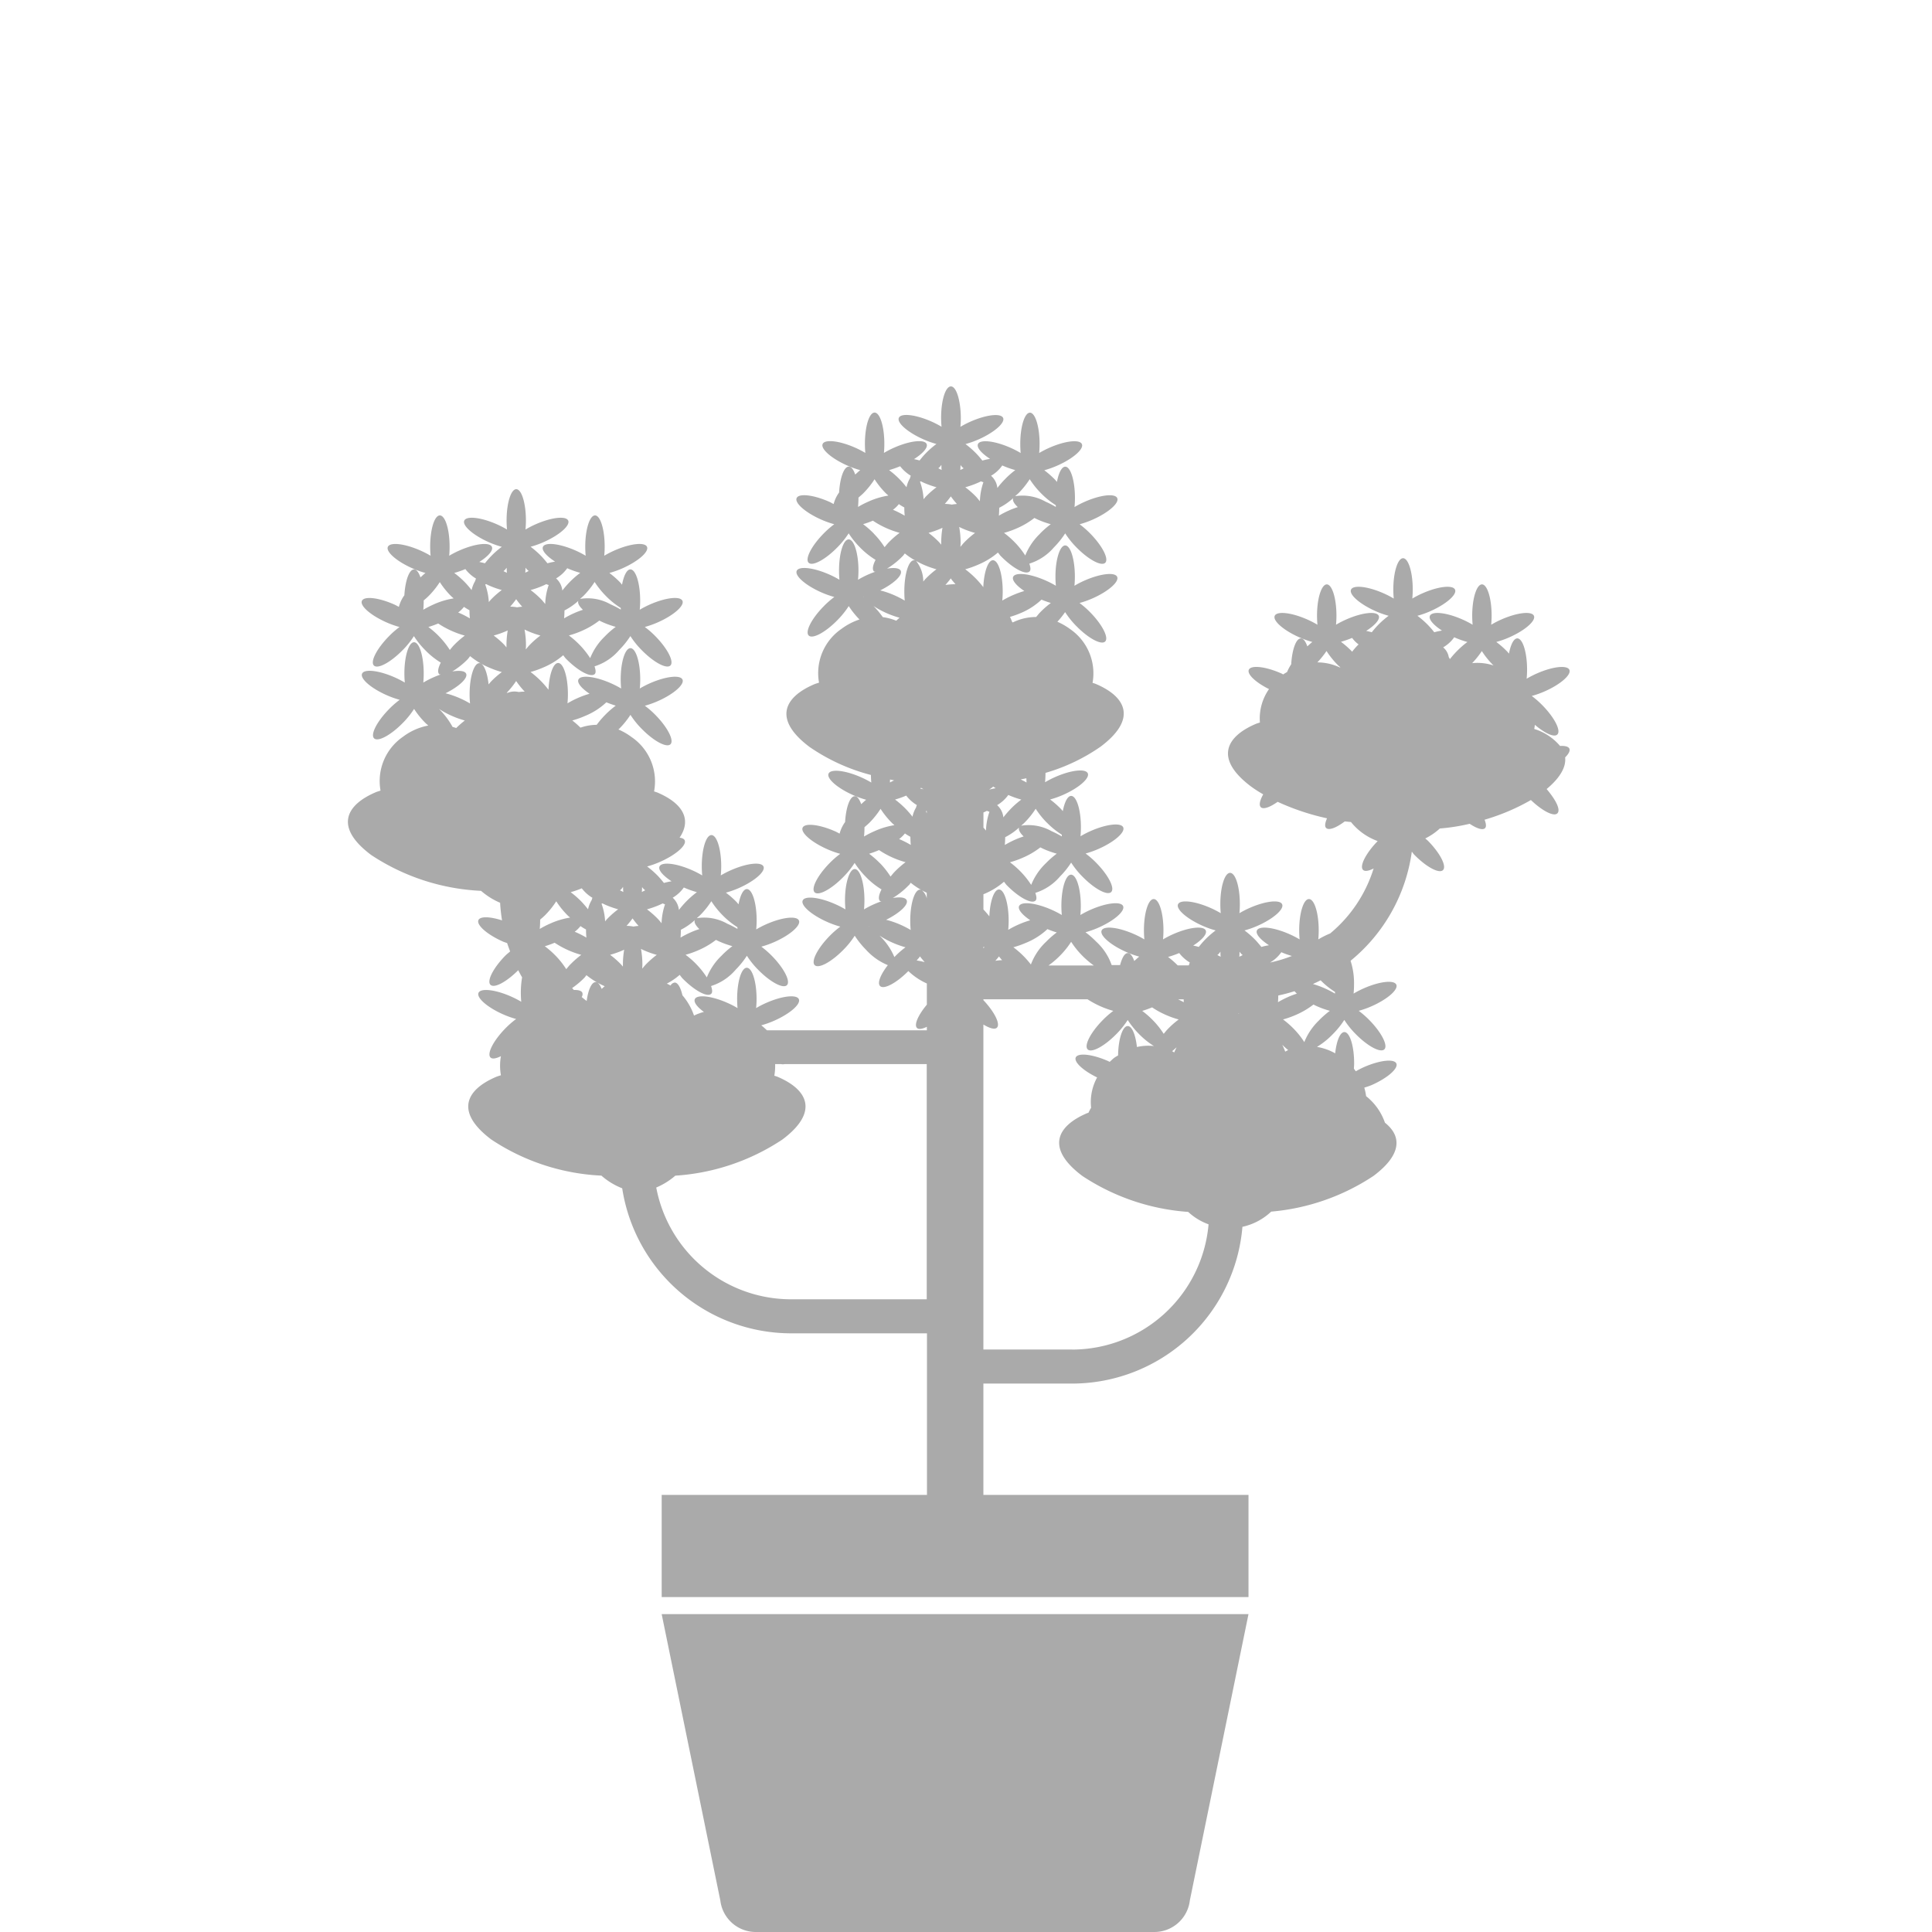 <svg xmlns="http://www.w3.org/2000/svg" width="100" height="100.004" viewBox="0 0 100 100.004">
    <defs>
        <clipPath id="ucnul42b8a">
            <path data-name="사각형 2634" style="fill:none" d="M0 0h63.245v80.004H0z"/>
        </clipPath>
    </defs>
    <g data-name="그룹 2521">
        <path data-name="사각형 2626" style="fill:none" d="M0 0h100v100H0z"/>
        <g data-name="그룹 2391">
            <g data-name="그룹 2390" style="clip-path:url(#ucnul42b8a)" transform="translate(18 20)">
                <path data-name="패스 11178" d="M19.284 78.368A1.849 1.849 0 0 0 21.121 80h20.628a1.85 1.85 0 0 0 1.838-1.64l3.035-14.813H16.248z" style="fill:#aaa"/>
                <path data-name="패스 11179" d="M63.232 18.752c-.05-.114-.231-.156-.483-.141a2.859 2.859 0 0 0-1.163-.821c-.057-.024-.116-.037-.174-.059.013-.072.026-.144.033-.214.514.438 1 .666 1.163.5.2-.195-.145-.87-.769-1.507a4.6 4.6 0 0 0-.556-.487 4.739 4.739 0 0 0 .674-.24c.816-.36 1.386-.859 1.273-1.114-.113-.255-.865-.171-1.681.189a4.822 4.822 0 0 0-.53.273c.014-.15.022-.309.022-.474 0-.891-.226-1.614-.505-1.614-.184 0-.344.318-.432.788-.036-.039-.062-.077-.1-.116a4.6 4.6 0 0 0-.556-.487 4.7 4.7 0 0 0 .674-.24c.816-.36 1.386-.859 1.273-1.114-.113-.255-.864-.171-1.681.189a4.822 4.822 0 0 0-.53.273c.014-.15.022-.309.022-.474 0-.891-.226-1.614-.5-1.614s-.505.723-.505 1.614c0 .165.008.324.022.474a4.822 4.822 0 0 0-.53-.273c-.816-.36-1.568-.444-1.681-.189-.079.179.183.478.625.765a3.145 3.145 0 0 0-.4.087 4.652 4.652 0 0 0-.316-.366 4.594 4.594 0 0 0-.556-.487 4.739 4.739 0 0 0 .674-.24c.816-.36 1.386-.859 1.273-1.114-.113-.255-.865-.171-1.681.189a4.822 4.822 0 0 0-.53.273c.014-.15.022-.309.022-.474 0-.891-.226-1.614-.5-1.614s-.505.723-.505 1.614c0 .165.008.324.022.474a4.821 4.821 0 0 0-.53-.273c-.816-.36-1.568-.444-1.681-.189s.458.754 1.273 1.114a4.727 4.727 0 0 0 .673.24 4.594 4.594 0 0 0-.556.487 4.682 4.682 0 0 0-.316.366c-.1-.03-.2-.052-.29-.07.458-.293.731-.6.65-.782-.113-.255-.865-.171-1.681.189a4.822 4.822 0 0 0-.53.273c.014-.15.022-.309.022-.474 0-.891-.226-1.614-.5-1.614s-.505.723-.505 1.614c0 .165.008.324.022.474a4.822 4.822 0 0 0-.53-.273c-.816-.36-1.568-.444-1.681-.189s.458.754 1.273 1.114a4.727 4.727 0 0 0 .673.24c-.092.069-.172.152-.259.227-.089-.254-.205-.412-.334-.412-.25 0-.455.58-.5 1.34a2.24 2.24 0 0 0-.213.4c-.067.043-.137.076-.2.125-.034-.016-.066-.037-.1-.052-.816-.36-1.568-.444-1.681-.189-.1.23.356.658 1.045 1a2.65 2.65 0 0 0-.471 1.729c-.07.026-.142.043-.211.072-1.609.687-2.115 1.842-.241 3.247a6.666 6.666 0 0 0 .623.4c-.171.306-.233.558-.124.665.133.13.476 0 .871-.278a12.424 12.424 0 0 0 2.556.854c-.1.228-.134.417-.046.5.143.141.53-.013.966-.341.11.014.214.023.319.033a3.143 3.143 0 0 0 1.382.986c-.615.633-.953 1.3-.756 1.492.094.093.3.053.546-.073a7.092 7.092 0 0 1-2.249 3.362l-.085.035a4.822 4.822 0 0 0-.53.273c.014-.15.022-.309.022-.474 0-.891-.226-1.614-.505-1.614s-.505.723-.505 1.614c0 .165.008.324.022.474a4.822 4.822 0 0 0-.53-.273c-.816-.36-1.568-.444-1.681-.189-.079.179.183.478.625.765a3.106 3.106 0 0 0-.393.087c-.1-.122-.2-.244-.317-.367a4.6 4.6 0 0 0-.556-.487 4.739 4.739 0 0 0 .674-.24c.816-.36 1.386-.859 1.273-1.114-.113-.255-.865-.171-1.681.189a4.821 4.821 0 0 0-.53.273c.014-.15.022-.309.022-.474 0-.891-.226-1.614-.505-1.614s-.505.723-.505 1.614c0 .165.008.324.022.474a4.821 4.821 0 0 0-.53-.273c-.816-.36-1.568-.444-1.681-.189s.458.754 1.273 1.114a4.727 4.727 0 0 0 .673.24 4.6 4.6 0 0 0-.556.487 4.84 4.84 0 0 0-.316.366 3.53 3.53 0 0 0-.29-.069c.458-.292.731-.6.65-.782-.113-.255-.865-.171-1.681.189a4.822 4.822 0 0 0-.53.273c.014-.15.022-.309.022-.474 0-.891-.226-1.614-.505-1.614s-.505.723-.505 1.614c0 .165.008.324.022.474a4.822 4.822 0 0 0-.53-.273c-.816-.36-1.568-.444-1.681-.189s.458.754 1.273 1.114a4.727 4.727 0 0 0 .673.24c-.092.069-.172.151-.258.226-.089-.253-.206-.411-.334-.411-.162 0-.3.246-.4.623h-.435a2.977 2.977 0 0 0-.8-1.213 4.6 4.6 0 0 0-.556-.487 4.783 4.783 0 0 0 .674-.24c.816-.36 1.386-.859 1.273-1.114-.112-.255-.865-.171-1.681.189a4.913 4.913 0 0 0-.53.273c.014-.15.022-.309.022-.474 0-.891-.226-1.614-.505-1.614s-.5.723-.5 1.614c0 .165.008.324.022.474a4.821 4.821 0 0 0-.53-.273c-.816-.36-1.568-.444-1.681-.189-.076.172.165.456.578.734a4.753 4.753 0 0 0-.61.222 4.821 4.821 0 0 0-.53.273c.014-.15.022-.309.022-.474 0-.891-.226-1.614-.5-1.614-.256 0-.465.606-.5 1.39a5.024 5.024 0 0 0-.306-.356v-.79c.015-.007.032-.01.048-.017a3.851 3.851 0 0 0 1.016-.627c.05.056.089.122.141.175.624.637 1.291.995 1.491.8.075-.072.052-.223-.009-.4a2.78 2.78 0 0 0 1.273-.844 4.394 4.394 0 0 0 .581-.723 4.394 4.394 0 0 0 .581.723c.624.637 1.291 1 1.491.8s-.145-.87-.769-1.507a4.6 4.6 0 0 0-.556-.487 4.784 4.784 0 0 0 .674-.24c.816-.36 1.386-.859 1.273-1.114-.112-.255-.865-.171-1.681.189a4.913 4.913 0 0 0-.53.273c.014-.15.022-.309.022-.474 0-.891-.226-1.614-.505-1.614-.184 0-.343.318-.432.787-.035-.039-.062-.077-.1-.116a4.6 4.6 0 0 0-.556-.487 4.783 4.783 0 0 0 .674-.24c.816-.36 1.386-.859 1.274-1.114-.113-.255-.865-.171-1.681.189a4.822 4.822 0 0 0-.53.273c.014-.15.022-.309.022-.474v-.01a9.711 9.711 0 0 0 2.85-1.356c1.874-1.405 1.368-2.56-.241-3.247-.057-.024-.115-.037-.172-.059a2.78 2.78 0 0 0-1.151-2.774 3.38 3.38 0 0 0-.67-.387 4.435 4.435 0 0 0 .4-.5 4.447 4.447 0 0 0 .581.723c.624.637 1.291.995 1.491.8s-.145-.87-.768-1.507a4.681 4.681 0 0 0-.557-.487 4.973 4.973 0 0 0 .675-.24c.815-.36 1.385-.859 1.272-1.114-.113-.255-.865-.17-1.681.189a4.822 4.822 0 0 0-.53.273c.014-.15.022-.309.022-.474 0-.891-.226-1.614-.5-1.614s-.505.723-.505 1.614c0 .165.008.324.022.474a4.734 4.734 0 0 0-.53-.273c-.816-.36-1.567-.444-1.681-.189-.077.172.164.456.579.734a4.657 4.657 0 0 0-.611.222 4.748 4.748 0 0 0-.531.273c.014-.15.022-.309.022-.474 0-.891-.226-1.614-.505-1.614-.255 0-.464.607-.5 1.393a4.739 4.739 0 0 0-.935-.926 4.739 4.739 0 0 0 .674-.24 3.877 3.877 0 0 0 1.019-.625c.051.057.09.124.145.179.623.637 1.29.995 1.49.8.075-.073.052-.226-.01-.405a2.764 2.764 0 0 0 1.275-.844 4.447 4.447 0 0 0 .581-.723 4.447 4.447 0 0 0 .581.723c.624.637 1.291.995 1.491.8s-.145-.87-.768-1.507a4.681 4.681 0 0 0-.557-.487 4.8 4.8 0 0 0 .675-.24c.815-.36 1.385-.859 1.272-1.114-.113-.255-.865-.171-1.681.189a4.822 4.822 0 0 0-.53.273c.014-.15.022-.309.022-.474 0-.891-.226-1.614-.5-1.614-.184 0-.343.318-.432.787-.036-.039-.062-.077-.1-.116a4.663 4.663 0 0 0-.555-.487 4.771 4.771 0 0 0 .673-.24c.816-.36 1.386-.859 1.273-1.114-.113-.255-.865-.171-1.681.189a4.822 4.822 0 0 0-.53.273c.014-.15.022-.309.022-.474 0-.891-.226-1.614-.5-1.614s-.5.723-.5 1.614c0 .165.007.324.021.474a4.9 4.9 0 0 0-.529-.273c-.817-.36-1.569-.444-1.682-.189-.079.179.183.478.627.765a3.223 3.223 0 0 0-.4.088 4.651 4.651 0 0 0-.317-.367 4.52 4.52 0 0 0-.556-.487 4.739 4.739 0 0 0 .674-.24c.816-.36 1.386-.859 1.274-1.114-.113-.255-.864-.171-1.681.189a4.822 4.822 0 0 0-.53.273c.014-.15.022-.309.022-.474C31.723.723 31.5 0 31.219 0s-.507.723-.507 1.614c0 .165.008.324.022.474a4.9 4.9 0 0 0-.529-.273c-.816-.36-1.569-.444-1.681-.189s.458.754 1.272 1.114a4.771 4.771 0 0 0 .673.24 4.6 4.6 0 0 0-.556.487 4.66 4.66 0 0 0-.316.367c-.1-.03-.2-.052-.288-.07.46-.293.733-.6.653-.783-.112-.255-.865-.171-1.681.189a4.9 4.9 0 0 0-.529.273c.014-.15.021-.309.021-.474 0-.891-.225-1.614-.505-1.614s-.5.723-.5 1.614c0 .165.008.324.022.474a4.9 4.9 0 0 0-.529-.273c-.816-.36-1.569-.444-1.681-.189s.459.753 1.272 1.114a4.771 4.771 0 0 0 .673.24c-.091.069-.171.152-.259.227-.088-.253-.2-.411-.334-.411-.25 0-.455.579-.5 1.339a1.786 1.786 0 0 0-.283.6c-.078-.04-.152-.086-.233-.121-.816-.36-1.569-.444-1.682-.189s.458.754 1.273 1.114a4.783 4.783 0 0 0 .674.24 4.52 4.52 0 0 0-.556.487c-.625.637-.969 1.311-.77 1.507s.867-.163 1.49-.8a4.507 4.507 0 0 0 .582-.723 4.389 4.389 0 0 0 .58.723 4.052 4.052 0 0 0 .812.65c-.142.278-.183.5-.082.6.016.015.049.005.069.014-.118.042-.24.088-.365.143a5.008 5.008 0 0 0-.53.273c.014-.15.023-.309.023-.474 0-.891-.226-1.614-.506-1.614s-.5.723-.5 1.614c0 .165.007.324.021.474a4.9 4.9 0 0 0-.529-.273c-.816-.36-1.569-.444-1.682-.189s.458.754 1.273 1.114a4.783 4.783 0 0 0 .674.24 4.52 4.52 0 0 0-.556.487c-.625.637-.969 1.311-.77 1.507s.867-.163 1.49-.8a4.507 4.507 0 0 0 .582-.723 4.365 4.365 0 0 0 .556.693 3.3 3.3 0 0 0-.924.48 2.778 2.778 0 0 0-1.17 2.789c-.083.03-.166.05-.247.084-1.608.687-2.114 1.842-.241 3.247a10.033 10.033 0 0 0 3.175 1.449c0 .134.006.267.019.391a4.928 4.928 0 0 0-.531-.273c-.816-.36-1.568-.444-1.681-.189s.459.754 1.274 1.114a4.671 4.671 0 0 0 .672.24c-.091.068-.171.151-.258.226-.09-.252-.2-.41-.333-.41-.25 0-.455.578-.5 1.337a1.784 1.784 0 0 0-.284.6c-.077-.04-.153-.085-.233-.12-.816-.36-1.567-.444-1.681-.189s.458.754 1.274 1.114a4.671 4.671 0 0 0 .672.24 4.672 4.672 0 0 0-.556.487c-.623.637-.968 1.311-.768 1.507s.865-.163 1.489-.8a4.394 4.394 0 0 0 .581-.723 4.507 4.507 0 0 0 .582.723 4.017 4.017 0 0 0 .81.649c-.142.276-.181.5-.08.6.015.016.052.007.074.015a4.41 4.41 0 0 0-.37.145 4.748 4.748 0 0 0-.531.273c.014-.15.022-.309.022-.474 0-.891-.226-1.614-.5-1.614s-.506.723-.506 1.614c0 .165.009.324.023.474a4.836 4.836 0 0 0-.531-.273c-.816-.36-1.567-.444-1.681-.189s.458.754 1.274 1.114a4.8 4.8 0 0 0 .672.24 4.672 4.672 0 0 0-.556.487c-.623.637-.968 1.311-.768 1.507s.865-.163 1.489-.8a4.437 4.437 0 0 0 .581-.723 4.552 4.552 0 0 0 .582.723 3.147 3.147 0 0 0 1.132.8c-.378.488-.558.93-.4 1.082.195.193.847-.156 1.462-.776a3.368 3.368 0 0 0 .958.643V32c-.445.536-.677 1.042-.51 1.207.09.088.281.05.51-.059v.181H21.7c-.1-.087-.19-.18-.3-.258a4.739 4.739 0 0 0 .674-.24c.816-.36 1.386-.859 1.274-1.114-.113-.255-.864-.171-1.68.189a4.748 4.748 0 0 0-.531.273c.014-.15.023-.309.023-.474 0-.891-.227-1.614-.506-1.614s-.5.723-.5 1.614c0 .165.007.324.021.474a4.649 4.649 0 0 0-.53-.273c-.815-.36-1.568-.444-1.681-.189-.07.157.123.407.47.66a2.91 2.91 0 0 0-.512.188 3.2 3.2 0 0 0-.6-1.049c-.091-.4-.237-.659-.4-.659a.284.284 0 0 0-.214.155 1.604 1.604 0 0 0-.193-.1 3.327 3.327 0 0 0 .665-.453c.05.057.089.124.142.178.624.637 1.291 1 1.491.8.075-.073.053-.224-.009-.4a2.766 2.766 0 0 0 1.273-.844 4.507 4.507 0 0 0 .582-.723 4.343 4.343 0 0 0 .581.723c.624.637 1.291.995 1.49.8s-.145-.87-.768-1.507a4.672 4.672 0 0 0-.556-.487 4.829 4.829 0 0 0 .674-.24c.816-.36 1.385-.859 1.272-1.114-.113-.255-.864-.171-1.68.189a4.748 4.748 0 0 0-.531.273c.014-.15.023-.309.023-.474 0-.891-.227-1.614-.506-1.614-.184 0-.344.318-.431.788-.037-.039-.062-.077-.1-.116a4.585 4.585 0 0 0-.555-.487 4.829 4.829 0 0 0 .674-.24c.816-.36 1.385-.859 1.272-1.114-.112-.255-.865-.171-1.681.189a5.008 5.008 0 0 0-.53.273c.014-.15.023-.309.023-.474 0-.891-.227-1.614-.506-1.614s-.5.723-.5 1.614c0 .165.009.324.023.474a4.836 4.836 0 0 0-.531-.273c-.815-.36-1.568-.444-1.681-.189-.078.179.184.478.625.765a3.2 3.2 0 0 0-.394.087c-.1-.122-.2-.245-.316-.367a4.752 4.752 0 0 0-.556-.487 4.783 4.783 0 0 0 .674-.24c.815-.36 1.385-.859 1.272-1.114-.034-.077-.129-.119-.264-.136.667-.991.1-1.805-1.147-2.336-.057-.024-.116-.037-.174-.059a2.779 2.779 0 0 0-1.155-2.806 3.35 3.35 0 0 0-.691-.4c.013-.014.027-.023.041-.037a4.39 4.39 0 0 0 .582-.72 4.333 4.333 0 0 0 .581.723c.623.637 1.29.995 1.49.8s-.145-.87-.769-1.507a4.52 4.52 0 0 0-.556-.487 4.866 4.866 0 0 0 .674-.24c.816-.36 1.386-.859 1.274-1.114-.112-.255-.864-.171-1.681.189a4.807 4.807 0 0 0-.529.273c.014-.15.022-.309.022-.474 0-.891-.227-1.614-.506-1.614s-.505.723-.505 1.614c0 .165.009.324.023.474a4.927 4.927 0 0 0-.531-.273c-.815-.36-1.568-.444-1.681-.189-.076.172.165.456.577.733a4.7 4.7 0 0 0-.613.223 4.808 4.808 0 0 0-.529.273c.014-.15.022-.309.022-.474 0-.891-.227-1.614-.506-1.614-.255 0-.463.6-.5 1.385a4.883 4.883 0 0 0-.372-.432 4.752 4.752 0 0 0-.556-.487 4.829 4.829 0 0 0 .674-.24 3.817 3.817 0 0 0 1.015-.627c.05.056.088.122.14.175.624.637 1.291.995 1.492.8.074-.072.051-.223-.009-.4a2.758 2.758 0 0 0 1.274-.844 4.349 4.349 0 0 0 .582-.723 4.333 4.333 0 0 0 .581.723c.623.637 1.29.995 1.49.8s-.145-.87-.769-1.507a4.52 4.52 0 0 0-.556-.487 4.739 4.739 0 0 0 .674-.24c.816-.36 1.386-.859 1.274-1.114-.112-.255-.864-.171-1.681.189a4.807 4.807 0 0 0-.529.273c.014-.15.022-.309.022-.474 0-.891-.227-1.614-.506-1.614-.184 0-.343.32-.432.792-.036-.041-.064-.08-.1-.12a4.662 4.662 0 0 0-.555-.487 4.853 4.853 0 0 0 .673-.24c.816-.36 1.387-.859 1.273-1.114-.114-.255-.866-.171-1.682.189a4.913 4.913 0 0 0-.53.273c.014-.15.022-.309.022-.474 0-.891-.225-1.614-.5-1.614s-.505.723-.505 1.614c0 .165.007.324.021.474a4.9 4.9 0 0 0-.529-.273c-.817-.36-1.569-.444-1.681-.189-.081.179.182.479.626.766a3.334 3.334 0 0 0-.393.087c-.1-.122-.2-.245-.316-.367a4.752 4.752 0 0 0-.557-.489 4.829 4.829 0 0 0 .674-.24c.815-.36 1.385-.859 1.272-1.114-.113-.255-.864-.171-1.681.189a4.913 4.913 0 0 0-.53.273c.014-.15.022-.309.022-.474 0-.891-.225-1.614-.5-1.614s-.5.723-.5 1.614c0 .165.008.324.022.474a4.913 4.913 0 0 0-.53-.273c-.817-.36-1.568-.444-1.682-.189S6.482 7.7 7.3 8.063a4.807 4.807 0 0 0 .673.24 4.447 4.447 0 0 0-.873.853c-.1-.029-.2-.051-.291-.069.459-.293.733-.6.651-.783-.113-.255-.864-.171-1.681.189a4.72 4.72 0 0 0-.529.273c.014-.15.021-.309.021-.474 0-.891-.226-1.614-.505-1.614s-.5.723-.5 1.614c0 .165.008.324.022.474a4.836 4.836 0 0 0-.531-.273c-.815-.36-1.567-.444-1.681-.189s.458.754 1.274 1.114a4.762 4.762 0 0 0 .673.24c-.093.068-.172.151-.259.226-.088-.253-.2-.411-.334-.411-.249 0-.454.579-.5 1.338a1.77 1.77 0 0 0-.284.6c-.078-.039-.154-.085-.234-.12-.812-.363-1.566-.447-1.68-.191s.458.754 1.274 1.114a4.683 4.683 0 0 0 .673.24 4.447 4.447 0 0 0-.556.487c-.624.637-.969 1.311-.769 1.507s.866-.163 1.489-.8a4.293 4.293 0 0 0 .581-.723 4.39 4.39 0 0 0 .582.723 4.077 4.077 0 0 0 .809.649c-.141.277-.181.5-.08.6.015.016.052.007.074.015a4.696 4.696 0 0 0-.37.145 4.807 4.807 0 0 0-.529.273c.014-.15.021-.309.021-.474 0-.891-.225-1.614-.5-1.614s-.5.723-.5 1.614c0 .165.008.324.022.474a4.836 4.836 0 0 0-.531-.273c-.816-.36-1.567-.444-1.681-.189s.458.754 1.274 1.114a4.807 4.807 0 0 0 .673.24 4.447 4.447 0 0 0-.556.487c-.624.637-.969 1.311-.769 1.507s.866-.163 1.489-.8a4.333 4.333 0 0 0 .581-.723 4.39 4.39 0 0 0 .582.723c.05.052.1.09.153.138a3.106 3.106 0 0 0-1.3.574 2.782 2.782 0 0 0-1.172 2.792c-.082.031-.166.051-.246.085-1.609.687-2.116 1.842-.241 3.247A11.233 11.233 0 0 0 6.9 26.11a3.681 3.681 0 0 0 .986.617 8.562 8.562 0 0 0 .1.912c-.621-.2-1.131-.221-1.222-.015-.113.255.458.754 1.274 1.114.069.03.142.049.212.076.046.147.1.288.154.432-.082.074-.171.139-.25.219-.623.637-.968 1.311-.768 1.507s.829-.149 1.438-.754c.063.124.127.248.2.368a4.629 4.629 0 0 0-.066.791c0 .165.008.324.022.474a4.836 4.836 0 0 0-.531-.273c-.815-.36-1.567-.444-1.681-.189s.458.754 1.274 1.114a4.762 4.762 0 0 0 .673.24 4.529 4.529 0 0 0-.557.487c-.623.637-.968 1.311-.768 1.507.092.091.293.052.538-.07a2.792 2.792 0 0 0 0 .987c-.083.03-.167.051-.249.085-1.61.687-2.116 1.842-.242 3.247a11.235 11.235 0 0 0 5.691 1.864 3.62 3.62 0 0 0 1.077.656 8.855 8.855 0 0 0 8.737 7.507h7.038v8.364H16.249v5.287h30.373v-5.289H32.9v-5.761h4.6a8.856 8.856 0 0 0 8.808-8.114 3.143 3.143 0 0 0 1.489-.787 11.334 11.334 0 0 0 5.294-1.847c1.485-1.113 1.461-2.065.593-2.756a2.989 2.989 0 0 0-.8-1.223c-.055-.056-.119-.1-.176-.155a2.574 2.574 0 0 0-.093-.434c.13-.045.261-.082.387-.138.816-.36 1.386-.859 1.273-1.114-.113-.255-.865-.171-1.681.189a4.689 4.689 0 0 0-.417.215l-.1-.137c.005-.092.013-.182.013-.279 0-.891-.226-1.614-.505-1.614-.222 0-.408.46-.476 1.1a2.93 2.93 0 0 0-.943-.333 4.065 4.065 0 0 0 .834-.673 4.395 4.395 0 0 0 .581-.723 4.395 4.395 0 0 0 .581.723c.624.637 1.291.995 1.491.8s-.145-.87-.769-1.507a4.594 4.594 0 0 0-.556-.487 4.739 4.739 0 0 0 .672-.24c.816-.36 1.386-.859 1.273-1.114-.113-.255-.865-.171-1.681.189a4.822 4.822 0 0 0-.53.273c.014-.15.022-.309.022-.474a3.727 3.727 0 0 0-.179-1.224 8.843 8.843 0 0 0 3.17-5.647c.044.049.077.106.123.153.624.637 1.291 1 1.491.8s-.145-.87-.769-1.507c-.046-.047-.1-.085-.149-.131a3.18 3.18 0 0 0 .753-.515 10.191 10.191 0 0 0 1.546-.244c.36.239.67.348.794.227.079-.077.053-.242-.022-.438a10.946 10.946 0 0 0 2.398-1.018c.586.56 1.181.872 1.368.69s-.079-.7-.555-1.259c.719-.6 1.013-1.155.958-1.639.179-.176.269-.337.219-.45zM49.125 31.431c-.145.048-.294.1-.447.17a4.821 4.821 0 0 0-.53.273c.01-.11.013-.229.016-.348.285-.06.566-.135.84-.222a1.4 1.4 0 0 0 .121.127m-3.025 1.04v-.015l.037.018h-.035m-2.835-.748c0 .049 0 .1.007.151-.095-.056-.195-.1-.293-.151zm-.487 2.748c-.038-.02-.075-.046-.112-.064.075-.058.152-.13.23-.2-.039.089-.084.168-.118.263m-1.15-2.333a4.539 4.539 0 0 0 .706.388 4.727 4.727 0 0 0 .673.24 4.6 4.6 0 0 0-.556.487c-.084.086-.148.17-.221.256a4.232 4.232 0 0 0-.555-.7 4.594 4.594 0 0 0-.556-.487 4.814 4.814 0 0 0 .509-.182m6.892 2.289a3.716 3.716 0 0 0-.153-.355c.1.1.206.195.308.276-.052.022-.1.054-.155.079m-.2-5.144a4.7 4.7 0 0 0 .545.194 6.986 6.986 0 0 1-1.116.337h-.009a1.814 1.814 0 0 0 .577-.529m-2 .146c-.057.031-.116.055-.171.088.008-.082.008-.173.012-.26.031.033.053.074.085.106s.049.042.074.066m-1.149-.174c0 .088 0 .179.012.262-.056-.033-.115-.058-.172-.089.025-.023.049-.041.073-.065s.055-.074.087-.108m-2.137.065a1.952 1.952 0 0 0 .551.492 1.032 1.032 0 0 0-.042.126l-.014.025h-.57a4.518 4.518 0 0 0-.5-.438 4.739 4.739 0 0 0 .575-.2m-5.592-.586a4.437 4.437 0 0 0 .581.723 4.5 4.5 0 0 0 .595.506h-2.349a4.508 4.508 0 0 0 .595-.506 4.394 4.394 0 0 0 .581-.723M27.229 11.383c-.007-.008-.016-.013-.024-.021a4.575 4.575 0 0 0 .684.373 4.784 4.784 0 0 0 .674.24c-.063.046-.115.1-.174.153a2.747 2.747 0 0 0-.695-.185 4.589 4.589 0 0 0-.465-.56m-.547-.491.024.033c-.012-.009-.021-.02-.032-.029h.008m2.735-1.861c.119.066.244.131.381.191a4.794 4.794 0 0 0 .672.24 4.672 4.672 0 0 0-.556.487c-.048.049-.083.1-.126.147a1.682 1.682 0 0 0-.371-1.065m-.893-2.942a2.619 2.619 0 0 0 .283.172c0 .148.007.292.02.427a4.9 4.9 0 0 0-.529-.273c-.027-.012-.052-.021-.079-.031a1.632 1.632 0 0 0 .305-.295m5.918-.309c-.05.116.046.283.239.464-.146.048-.3.1-.45.171a4.822 4.822 0 0 0-.53.273c.012-.13.017-.269.019-.41a3.168 3.168 0 0 0 .722-.5m-3.227-.089a4.244 4.244 0 0 0 .316.393 2.377 2.377 0 0 0-.267.032 2.1 2.1 0 0 0-.361-.037 4.45 4.45 0 0 0 .312-.388m-.6 2.376a4.663 4.663 0 0 0-.555-.487 4.771 4.771 0 0 0 .673-.24l.049-.024a4.717 4.717 0 0 0-.065.78v.094c-.037-.041-.066-.082-.106-.123m1.1.232c0-.068.01-.132.01-.2a4.473 4.473 0 0 0-.074-.827l.149.071a4.671 4.671 0 0 0 .672.24 4.594 4.594 0 0 0-.556.487c-.076.077-.133.154-.2.232m-.5 1.634c.07.109.164.2.243.3a3.67 3.67 0 0 0-.518.04c.09-.115.195-.22.275-.343M33.705 29.5c.046.071.109.129.159.2a1.936 1.936 0 0 0-.343.032c.059-.079.132-.147.184-.229m-.671-6.513c-.045-.051-.083-.1-.131-.151v-.789c.015-.008.032-.011.048-.018.046-.02.088-.042.132-.063a1.235 1.235 0 0 0 .13.048 3.3 3.3 0 0 0-.179.973m-3.065-1.02v.13c-.013-.041-.028-.077-.042-.113l.042-.016M32.9 29.08v-.07c.018 0 .036.015.056.02-.02.015-.036.034-.056.05m.509-8.366c.04.028.084.056.127.084a3.256 3.256 0 0 0-.341.074c.075-.048.143-.1.214-.158m-3.609.142c-.06-.015-.119-.031-.177-.042.02-.012.037-.024.056-.037.04.028.08.053.121.079m4.209 2.883a5.27 5.27 0 0 0 .019-.407 3.167 3.167 0 0 0 .721-.5c-.049.115.047.282.235.462-.144.047-.293.1-.445.169a4.913 4.913 0 0 0-.53.273m.3-1.862a4.788 4.788 0 0 0-.375.434.983.983 0 0 0-.323-.634 1.87 1.87 0 0 0 .579-.527 4.726 4.726 0 0 0 .673.24 4.6 4.6 0 0 0-.556.487M32.9 4.962a3.309 3.309 0 0 0-.181.981c-.069-.079-.127-.157-.2-.236a4.52 4.52 0 0 0-.556-.487 4.739 4.739 0 0 0 .674-.24c.048-.021.093-.044.138-.066a1.1 1.1 0 0 0 .129.048M29.8 4.98a4.771 4.771 0 0 0 .673.24 4.6 4.6 0 0 0-.556.487c-.042.044-.073.087-.113.131a3.121 3.121 0 0 0-.186-.908c.015-.006.028-.009.045-.017.046.022.089.046.137.067m-.893 16.2a1.937 1.937 0 0 0 .549.49.948.948 0 0 0-.043.131 1.529 1.529 0 0 0-.183.471 4.9 4.9 0 0 0-.346-.4 4.6 4.6 0 0 0-.556-.487 4.865 4.865 0 0 0 .579-.206m-.068 1.96a2.575 2.575 0 0 0 .283.173c0 .146.007.288.021.422a4.836 4.836 0 0 0-.531-.273l-.074-.03a1.687 1.687 0 0 0 .3-.292m1.131 3.361a.8.8 0 0 0-.246-.416c.079.043.16.085.246.126zm-.35 3c.069.107.162.2.24.3a3.079 3.079 0 0 0-.411-.085c.055-.074.122-.136.171-.213m5.507-.711a3.59 3.59 0 0 0 1.089-.7 4.623 4.623 0 0 0 .483.172 4.594 4.594 0 0 0-.556.487 3.093 3.093 0 0 0-.783 1.173 4.831 4.831 0 0 0-.351-.406 4.594 4.594 0 0 0-.556-.487 4.82 4.82 0 0 0 .674-.24m1.016-4.117a3.212 3.212 0 0 0-.768 1.129 4.318 4.318 0 0 0-.544-.684 4.52 4.52 0 0 0-.556-.487 4.783 4.783 0 0 0 .674-.24 4.118 4.118 0 0 0 .9-.53c.059.028.116.058.177.085a4.727 4.727 0 0 0 .673.24 4.594 4.594 0 0 0-.556.487m.05-2.089a4.146 4.146 0 0 0 .767.62v.09a4.821 4.821 0 0 0-.53-.273 2.42 2.42 0 0 0-1.574-.283c.058-.054.114-.1.171-.154a4.343 4.343 0 0 0 .581-.723 4.394 4.394 0 0 0 .581.723M35.13 20.5c-.1-.059-.2-.106-.3-.157.1-.02.195-.037.294-.06.005.073.005.148.01.217m-.315-8.763a3.571 3.571 0 0 0 1.089-.7 4.981 4.981 0 0 0 .484.173 4.594 4.594 0 0 0-.556.487c-.078.08-.137.159-.206.239a2.745 2.745 0 0 0-1.21.281l-.033-.028a2.881 2.881 0 0 0-.111-.259 4.733 4.733 0 0 0 .543-.193m1.017-4.117a3.207 3.207 0 0 0-.769 1.133 4.262 4.262 0 0 0-.544-.684 4.6 4.6 0 0 0-.556-.487 4.7 4.7 0 0 0 .674-.24 4.213 4.213 0 0 0 .9-.533c.057.029.113.057.173.084a4.727 4.727 0 0 0 .673.24 4.594 4.594 0 0 0-.556.487M35.3 4.806a4.447 4.447 0 0 0 .581.723 4.213 4.213 0 0 0 .767.62v.09a4.734 4.734 0 0 0-.53-.273 2.421 2.421 0 0 0-1.574-.283c.057-.053.114-.1.171-.154a4.447 4.447 0 0 0 .581-.723m-1.426-.714h.007a4.739 4.739 0 0 0 .674.24 4.447 4.447 0 0 0-.551.49 4.537 4.537 0 0 0-.377.436.963.963 0 0 0-.327-.633 1.811 1.811 0 0 0 .58-.531m-2 .148c-.057.031-.116.055-.17.088.007-.082.008-.171.012-.257.03.032.052.071.083.1s.049.043.075.066m-1.149-.175c0 .088 0 .179.012.263-.056-.033-.116-.058-.171-.089.024-.024.048-.041.072-.065s.056-.075.087-.109m-2.137.067a2 2 0 0 0 .551.491 1.338 1.338 0 0 0-.041.135 1.5 1.5 0 0 0-.179.463 4.709 4.709 0 0 0-.346-.4 4.52 4.52 0 0 0-.556-.487 4.963 4.963 0 0 0 .571-.2m-2.179 2.106c.014-.15.023-.309.023-.474v-.008c.083-.076.168-.142.253-.228a4.337 4.337 0 0 0 .58-.723 4.395 4.395 0 0 0 .581.723c.045.046.09.079.135.122a4.048 4.048 0 0 0-1.042.315 5.008 5.008 0 0 0-.53.273m.818 1.379a4.585 4.585 0 0 0-.555-.487 4.636 4.636 0 0 0 .507-.181 4.509 4.509 0 0 0 .708.39 4.783 4.783 0 0 0 .674.24 4.52 4.52 0 0 0-.556.487c-.084.085-.149.17-.221.255a4.249 4.249 0 0 0-.557-.7m1.5 1.156c.04-.04.068-.091.106-.132a3.509 3.509 0 0 0 .573.384.188.188 0 0 0-.1-.031c-.279 0-.5.723-.5 1.614 0 .165.007.324.021.474a4.9 4.9 0 0 0-.529-.273 4.572 4.572 0 0 0-.741-.255c.7-.348 1.166-.781 1.064-1.013-.063-.145-.34-.177-.712-.114a4.074 4.074 0 0 0 .817-.654m-.449 11.613c-.072.038-.146.069-.215.111 0-.049 0-.1.006-.153.07.014.14.03.209.042m-1.556 2.907c.014-.15.022-.309.022-.474v-.009c.084-.075.169-.141.253-.227a4.389 4.389 0 0 0 .58-.723 4.4 4.4 0 0 0 .582.723c.044.046.089.079.136.122a4.048 4.048 0 0 0-1.042.315 4.748 4.748 0 0 0-.531.273m.819 1.379a4.681 4.681 0 0 0-.557-.487A4.865 4.865 0 0 0 27.5 24a4.471 4.471 0 0 0 .7.387 4.671 4.671 0 0 0 .672.24 4.672 4.672 0 0 0-.556.487c-.084.086-.149.171-.222.257a4.318 4.318 0 0 0-.554-.7m1.5 1.152c.04-.04.067-.09.1-.131a3.6 3.6 0 0 0 .58.389.179.179 0 0 0-.1-.033c-.28 0-.506.723-.506 1.614 0 .165.009.324.023.474a4.836 4.836 0 0 0-.531-.273 4.5 4.5 0 0 0-.74-.255c.7-.348 1.167-.782 1.063-1.014-.066-.146-.343-.177-.719-.113a4.049 4.049 0 0 0 .823-.658m-2.045 2.122.022.03c-.011-.008-.019-.019-.031-.027h.009m.548.49-.02-.017a4.522 4.522 0 0 0 .68.37 4.8 4.8 0 0 0 .672.24 4.672 4.672 0 0 0-.556.487l-.018.022a3.32 3.32 0 0 0-.758-1.1M4.728 16.7l-.017-.014a4.568 4.568 0 0 0 .676.367 4.671 4.671 0 0 0 .672.24 4.832 4.832 0 0 0-.445.39c-.064-.025-.128-.04-.191-.06a3.956 3.956 0 0 0-.695-.923m-.548-.489.01.014-.015-.013m1.841-4.8a2.817 2.817 0 0 0 .284.173c0 .145.008.288.02.422a4.836 4.836 0 0 0-.531-.273c-.024-.011-.05-.019-.074-.03a1.687 1.687 0 0 0 .3-.292m5.921-.315c-.051.116.045.285.236.466-.144.048-.292.1-.444.169a4.913 4.913 0 0 0-.53.273c.013-.129.017-.268.02-.409a3.245 3.245 0 0 0 .721-.5m6.024 16.531c-.049.115.047.282.236.462-.145.047-.292.1-.445.169a4.734 4.734 0 0 0-.53.273c.011-.129.016-.267.018-.407a3.145 3.145 0 0 0 .721-.5m-5.82 3.761c-.047-.107-.21-.151-.439-.144-.032-.03-.06-.064-.09-.1a4.328 4.328 0 0 0 .633-.532c.041-.041.069-.092.109-.134a3.951 3.951 0 0 0 .946.572c-.057.039-.106.094-.16.137-.087-.217-.194-.351-.312-.351-.209 0-.387.4-.464.979-.087-.068-.175-.136-.259-.208a.253.253 0 0 0 .035-.224M9.958 27.6c.084-.075.168-.141.252-.227a4.4 4.4 0 0 0 .582-.723 4.293 4.293 0 0 0 .581.723c.044.046.088.078.134.121a4.082 4.082 0 0 0-1.041.315 4.807 4.807 0 0 0-.529.273c.014-.15.021-.309.021-.474V27.6m4.293-1.692c0 .088 0 .18.013.263-.056-.033-.117-.058-.173-.089.025-.024.048-.04.072-.065s.057-.075.088-.109m-2.721 4c-.084.085-.148.17-.221.256a4.318 4.318 0 0 0-.554-.7 4.672 4.672 0 0 0-.556-.487 4.809 4.809 0 0 0 .509-.181 4.767 4.767 0 0 0 1.378.627 4.672 4.672 0 0 0-.556.487m.519-1.974a2.455 2.455 0 0 0 .283.173c0 .146.007.288.02.422a4.836 4.836 0 0 0-.531-.273c-.024-.011-.05-.019-.075-.03a1.673 1.673 0 0 0 .3-.292m2.2 2.1c-.039-.043-.069-.085-.111-.128a4.447 4.447 0 0 0-.556-.487 4.739 4.739 0 0 0 .674-.24c.018-.008.035-.018.054-.026a4.534 4.534 0 0 0-.065.782v.1m.544-2.079a2.022 2.022 0 0 0-.356-.036 4.4 4.4 0 0 0 .31-.386 4.32 4.32 0 0 0 .314.39 2.157 2.157 0 0 0-.268.032m-1.464-1.133a4.683 4.683 0 0 0 .673.24 4.448 4.448 0 0 0-.556.487c-.046.045-.076.09-.118.136a3.111 3.111 0 0 0-.186-.911c.017-.008.03-.01.049-.019.046.022.09.045.138.067m-.7-.231a1.509 1.509 0 0 0-.185.472 5.219 5.219 0 0 0-.343-.4 4.6 4.6 0 0 0-.557-.487 4.867 4.867 0 0 0 .576-.2 1.915 1.915 0 0 0 .552.491.953.953 0 0 0-.043.127m2.62 3.543c0-.066.008-.129.008-.2a4.649 4.649 0 0 0-.072-.825c.048.023.093.047.143.069a4.771 4.771 0 0 0 .673.24 4.672 4.672 0 0 0-.556.487c-.075.076-.131.152-.2.228m1.184-3.332a3.332 3.332 0 0 0-.179.978c-.067-.077-.124-.154-.2-.231a4.752 4.752 0 0 0-.556-.487 4.783 4.783 0 0 0 .674-.24c.048-.021.091-.044.138-.067a.956.956 0 0 0 .123.047m-1.2-.632c.008-.082.008-.172.013-.259.029.033.051.073.084.1s.049.042.073.066c-.056.031-.114.055-.17.088M8.716 11.014a4.475 4.475 0 0 0 .313.389 2.15 2.15 0 0 0-.266.032 2.021 2.021 0 0 0-.355-.036 4.363 4.363 0 0 0 .308-.385m.5 2.6c0-.067.008-.13.008-.2a4.507 4.507 0 0 0-.074-.83l.149.071a4.683 4.683 0 0 0 .673.24 4.447 4.447 0 0 0-.556.487c-.076.078-.134.154-.2.232m-1.106-.232a4.6 4.6 0 0 0-.557-.487 4.752 4.752 0 0 0 .675-.24l.052-.025a4.55 4.55 0 0 0-.065.784v.094c-.038-.042-.068-.084-.108-.126m2.293-3.1a3.318 3.318 0 0 0-.18.98c-.068-.078-.125-.156-.2-.234a4.752 4.752 0 0 0-.556-.487 4.829 4.829 0 0 0 .674-.24l.138-.066a.989.989 0 0 0 .126.047M7.3 10.3a4.683 4.683 0 0 0 .673.24 4.447 4.447 0 0 0-.556.487c-.045.045-.075.089-.116.135a3.141 3.141 0 0 0-.187-.911c.016-.007.03-.01.048-.017l.138.066m1.855 5.5a1.691 1.691 0 0 0-.282.017h-.037a.93.93 0 0 0-.562.044h-.049a4.424 4.424 0 0 0 .491-.611 4.565 4.565 0 0 0 .437.544m10.2 13.666a3.2 3.2 0 0 0-.768 1.13 4.387 4.387 0 0 0-.545-.684 4.448 4.448 0 0 0-.556-.487 4.739 4.739 0 0 0 .674-.24 4.168 4.168 0 0 0 .9-.53c.058.028.116.057.176.084a4.739 4.739 0 0 0 .674.24 4.52 4.52 0 0 0-.556.487m-.531-2.811a4.389 4.389 0 0 0 .58.723 4.183 4.183 0 0 0 .768.62v.089a4.649 4.649 0 0 0-.53-.273 2.418 2.418 0 0 0-1.572-.283c.057-.054.113-.1.169-.153a4.4 4.4 0 0 0 .582-.723m-1.42-.711a4.771 4.771 0 0 0 .673.24 4.672 4.672 0 0 0-.556.487 4.951 4.951 0 0 0-.375.434.986.986 0 0 0-.322-.634 1.837 1.837 0 0 0 .577-.529m-5.1-8.885a3.559 3.559 0 0 0 1.09-.7 5.017 5.017 0 0 0 .486.173 4.672 4.672 0 0 0-.556.487 4.845 4.845 0 0 0-.43.505 2.673 2.673 0 0 0-.84.147 4.408 4.408 0 0 0-.424-.372 4.7 4.7 0 0 0 .674-.24m1.02-4.118a3.219 3.219 0 0 0-.768 1.132 4.307 4.307 0 0 0-.546-.687 4.52 4.52 0 0 0-.556-.487 4.7 4.7 0 0 0 .674-.24 4.2 4.2 0 0 0 .9-.53c.058.028.116.058.178.085a4.714 4.714 0 0 0 .672.24 4.672 4.672 0 0 0-.556.487m-.535-2.811a4.491 4.491 0 0 0 .581.723 4.106 4.106 0 0 0 .771.623c0 .028 0 .058.005.086a4.927 4.927 0 0 0-.531-.273A2.4 2.4 0 0 0 12.026 11c.056-.054.114-.1.172-.155a4.484 4.484 0 0 0 .58-.723m-1.419-.711a4.866 4.866 0 0 0 .674.24 4.52 4.52 0 0 0-.556.487 4.659 4.659 0 0 0-.37.428.979.979 0 0 0-.324-.628 1.841 1.841 0 0 0 .576-.527zm-2 .145c-.056.031-.114.055-.17.088.007-.082.008-.172.013-.259.03.033.051.073.084.1s.049.042.073.066m-1.136-.164c.005.089.005.181.013.264-.056-.033-.117-.058-.173-.089.025-.024.048-.04.072-.065s.057-.075.088-.11m-2.138.066a1.923 1.923 0 0 0 .553.493.866.866 0 0 0-.043.127 1.5 1.5 0 0 0-.184.47 5.033 5.033 0 0 0-.343-.4 4.672 4.672 0 0 0-.556-.487 4.886 4.886 0 0 0 .573-.2M3.91 11.561c.014-.15.021-.309.021-.474v-.008c.084-.075.168-.141.252-.227a4.333 4.333 0 0 0 .581-.723 4.39 4.39 0 0 0 .582.723c.044.046.09.078.134.121a4.042 4.042 0 0 0-1.041.315 4.807 4.807 0 0 0-.529.273m.818 1.379a4.672 4.672 0 0 0-.556-.487 4.809 4.809 0 0 0 .509-.181 4.8 4.8 0 0 0 1.378.627 4.6 4.6 0 0 0-.556.487c-.084.085-.148.17-.22.256a4.328 4.328 0 0 0-.555-.7m1.5 1.153c.04-.04.068-.09.107-.132a3.975 3.975 0 0 0 .967.583 4.807 4.807 0 0 0 .673.24 4.447 4.447 0 0 0-.556.487c-.049.05-.084.1-.13.151-.068-.64-.255-1.1-.478-1.1-.279 0-.505.723-.505 1.614 0 .165.009.324.023.474a4.836 4.836 0 0 0-.531-.273 4.546 4.546 0 0 0-.738-.255c.7-.348 1.169-.783 1.067-1.015-.064-.146-.342-.178-.718-.113a4.073 4.073 0 0 0 .822-.658m16.7 33.153a7.1 7.1 0 0 1-6.964-5.785 3.677 3.677 0 0 0 .987-.614 11.321 11.321 0 0 0 5.539-1.868c1.874-1.4 1.368-2.56-.241-3.247-.057-.024-.116-.037-.172-.059a3.073 3.073 0 0 0 .041-.6h.316a.386.386 0 0 0 .173 0h7.358v12.173zm14.565 2.6H32.9V33.029c.319.194.586.274.7.164.191-.187-.125-.815-.7-1.427v-.043h5.391a4.783 4.783 0 0 0 1.333.6 4.683 4.683 0 0 0-.556.487c-.624.637-.968 1.311-.769 1.507s.866-.163 1.49-.8a4.447 4.447 0 0 0 .581-.723 4.447 4.447 0 0 0 .581.723 4.142 4.142 0 0 0 .776.626 2.619 2.619 0 0 0-.88.05c-.069-.63-.254-1.085-.475-1.085-.269 0-.487.674-.5 1.52-.063.041-.13.073-.192.119-.089.066-.162.143-.243.215-.026-.012-.05-.028-.076-.039-.816-.36-1.568-.444-1.681-.189-.1.237.383.683 1.107 1.034a2.652 2.652 0 0 0-.311 1.57 2.05 2.05 0 0 0-.134.255c-.026.01-.053.016-.079.027-1.609.687-2.115 1.842-.241 3.247a11.362 11.362 0 0 0 5.478 1.861 3.108 3.108 0 0 0 1.055.643 7.1 7.1 0 0 1-7.055 6.483m12.779-17.047a3.222 3.222 0 0 0-.769 1.131 4.169 4.169 0 0 0-.544-.685 4.6 4.6 0 0 0-.556-.487 4.739 4.739 0 0 0 .674-.24 4.185 4.185 0 0 0 .9-.531c.058.029.115.058.176.085a4.727 4.727 0 0 0 .673.24 4.683 4.683 0 0 0-.556.487m.291-1.652a4.843 4.843 0 0 0-.612-.223c.133-.06.265-.124.4-.191a4.046 4.046 0 0 0 .743.6v.088a4.822 4.822 0 0 0-.53-.273M58.7 13.7a4.349 4.349 0 0 0 .582.723.284.284 0 0 0 .025.023 2.63 2.63 0 0 0-1.109-.121 4.434 4.434 0 0 0 .5-.625m-1.419-.711a4.727 4.727 0 0 0 .673.24 4.6 4.6 0 0 0-.556.487 4.779 4.779 0 0 0-.349.4l-.061-.108a.815.815 0 0 0-.289-.5 1.82 1.82 0 0 0 .578-.529m-5.293.035a1.521 1.521 0 0 0 .339.341 2.785 2.785 0 0 0-.334.379l-.024-.028a4.6 4.6 0 0 0-.556-.487 4.74 4.74 0 0 0 .575-.2m-.741 1.4c.045.045.089.078.135.121l-.032.005a2.737 2.737 0 0 0-1.158-.26 4.461 4.461 0 0 0 .474-.589 4.395 4.395 0 0 0 .581.723" style="fill:#aaa"/>
            </g>
        </g>
    </g>
</svg>
